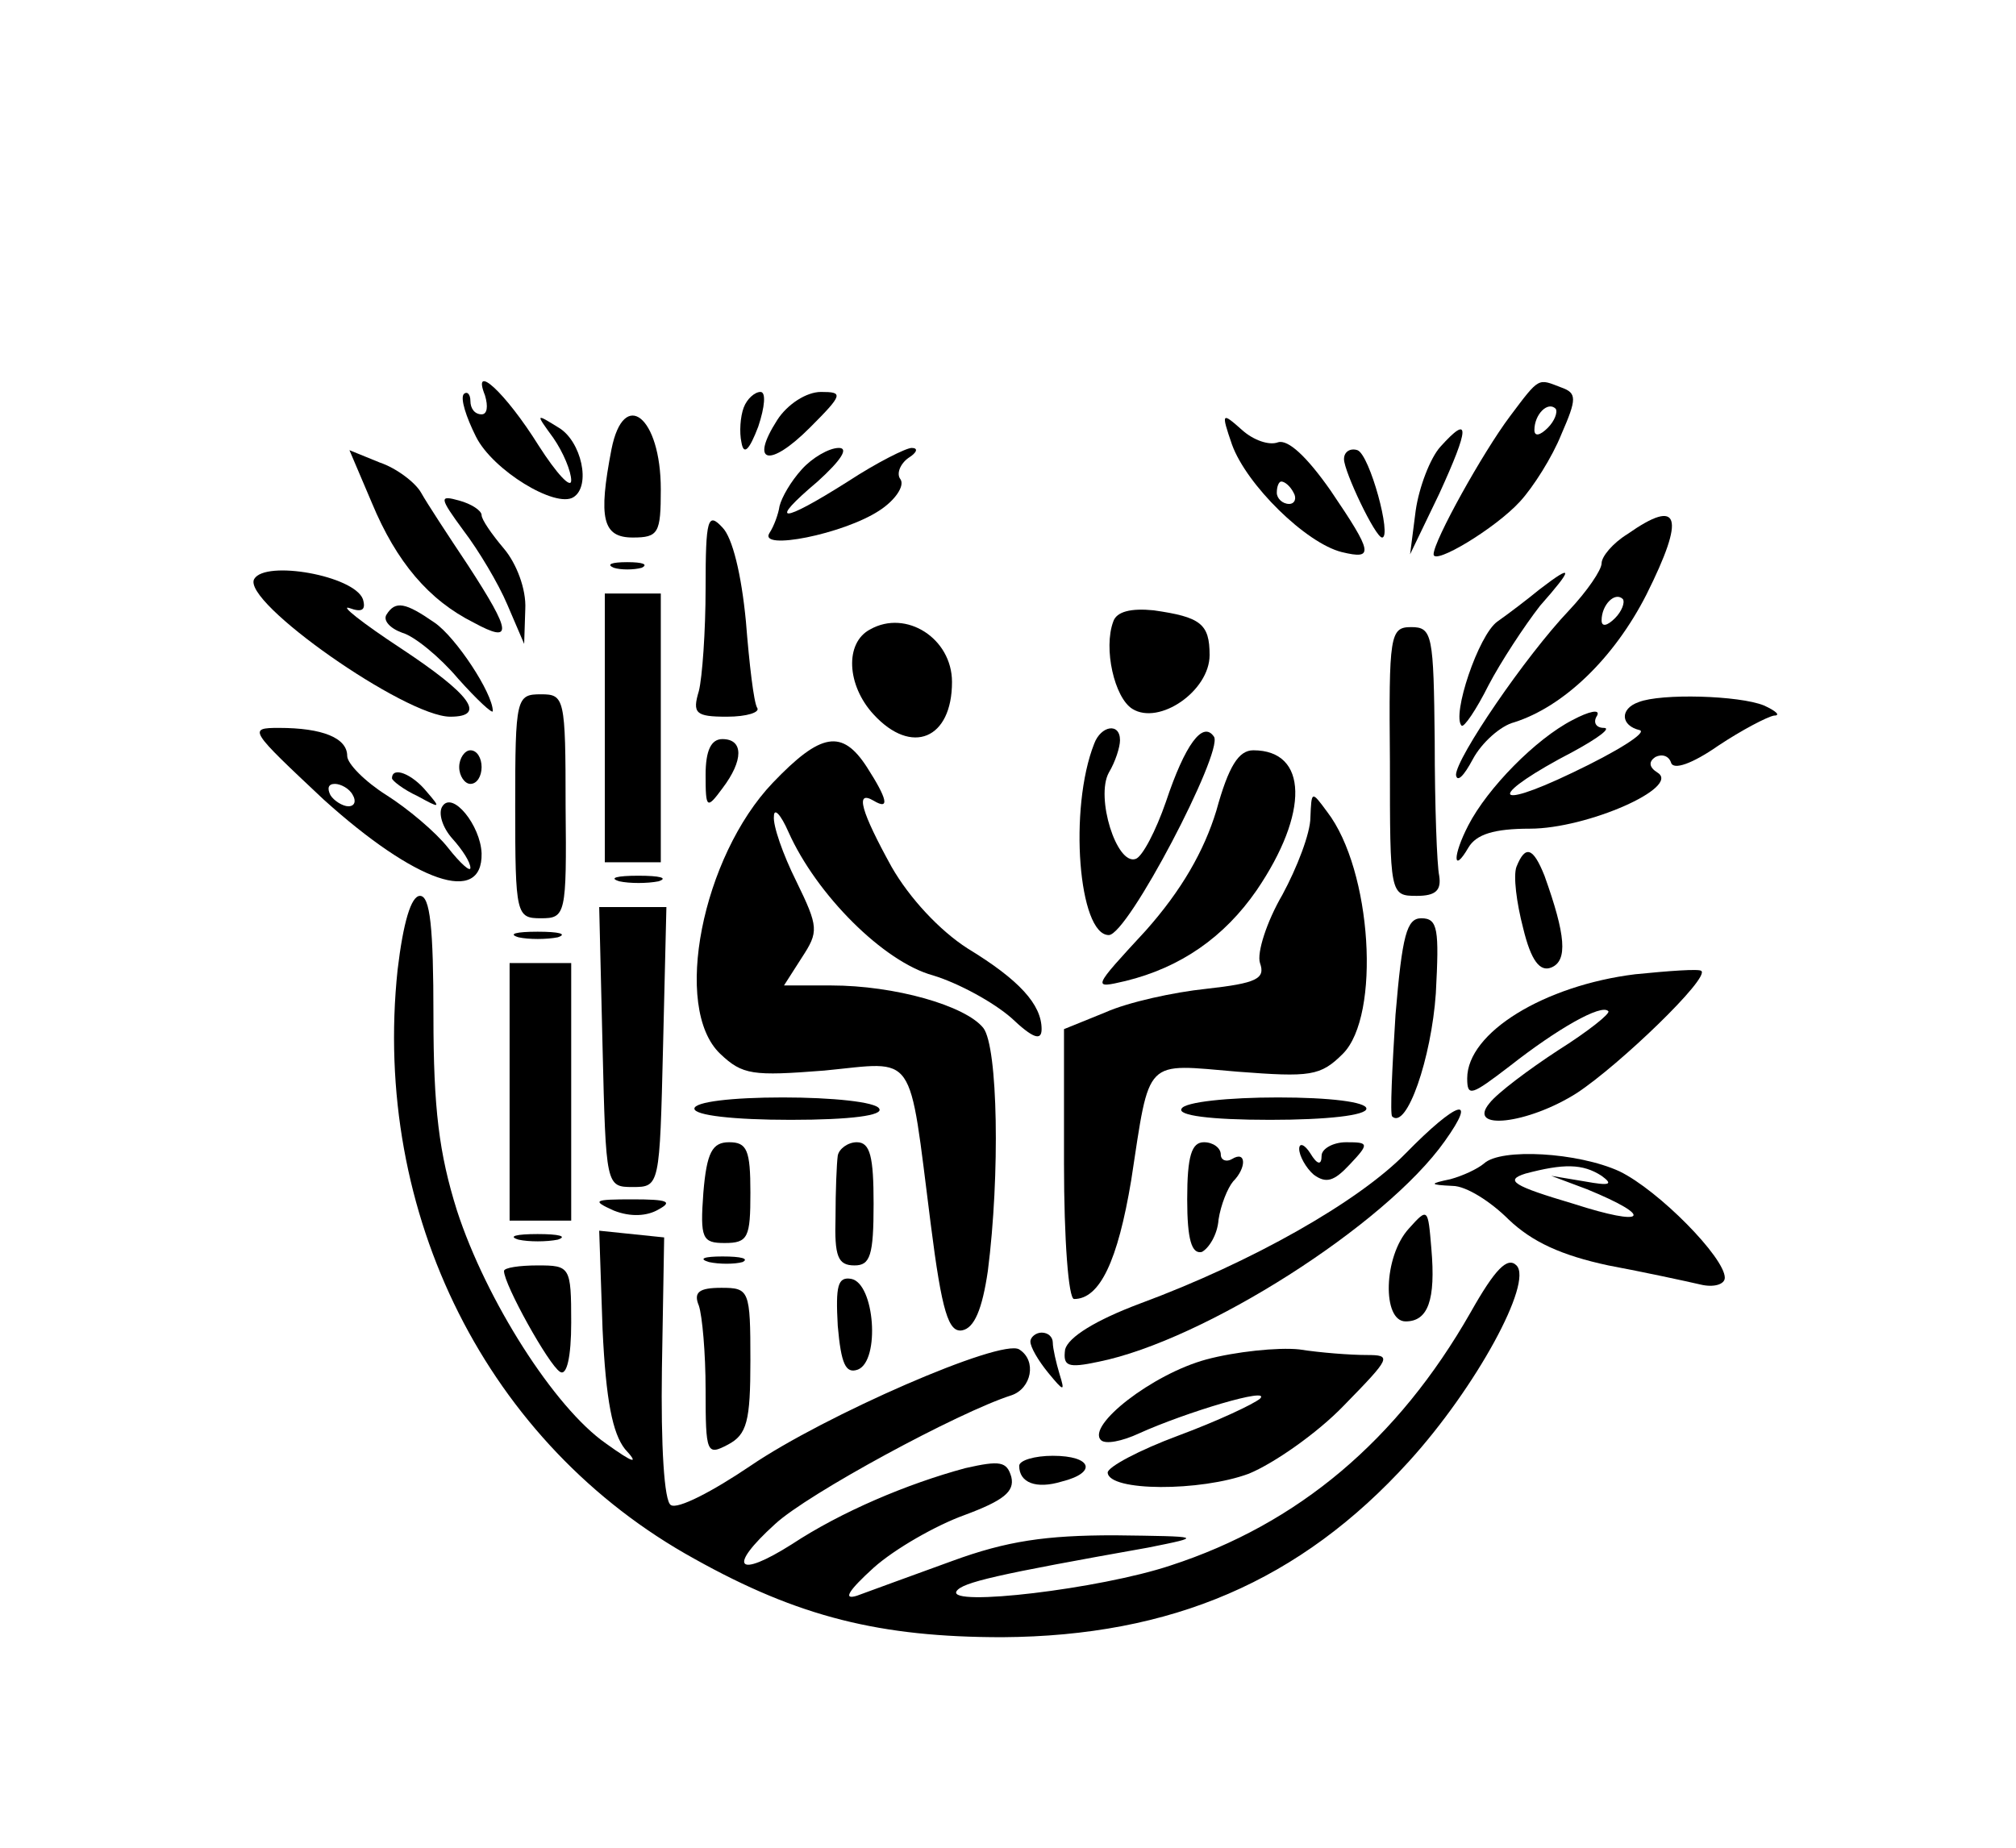 <?xml version="1.0" standalone="no"?>
<!DOCTYPE svg PUBLIC "-//W3C//DTD SVG 20010904//EN"
 "http://www.w3.org/TR/2001/REC-SVG-20010904/DTD/svg10.dtd">
<svg version="1.0" xmlns="http://www.w3.org/2000/svg"
 width="180pt" height="165pt" viewBox="0 0 180 165"
 preserveAspectRatio="xMidYMid meet">

<g transform="translate(0,165) scale(0.1,-0.1)"
fill="#000000" stroke="none">
<path d="M433 1297 c3 -10 2 -17 -3 -17 -6 0 -10 5 -10 12 0 6 -3 9 -6 6 -3
-4 2 -20 11 -38 15 -30 71 -64 87 -54 16 10 7 50 -13 62 -21 13 -21 13 -5 -9
9 -13 16 -30 16 -38 0 -8 -13 6 -29 31 -30 48 -60 75 -48 45z"/>
<path d="M1348 1278 c-24 -32 -68 -111 -68 -123 0 -10 55 23 77 47 12 13 29
40 37 60 14 32 14 37 0 42 -21 8 -19 10 -46 -26z m34 -10 c-7 -7 -12 -8 -12
-2 0 14 12 26 19 19 2 -3 -1 -11 -7 -17z"/>
<path d="M664 1286 c-3 -8 -4 -22 -2 -31 2 -12 7 -7 15 14 6 18 7 31 2 31 -5
0 -12 -6 -15 -14z"/>
<path d="M694 1275 c-25 -39 -7 -43 29 -7 30 30 30 32 10 32 -13 0 -30 -11
-39 -25z"/>
<path d="M546 1249 c-12 -62 -8 -79 19 -79 23 0 25 4 25 43 0 65 -33 91 -44
36z"/>
<path d="M1100 1253 c13 -36 66 -88 98 -96 29 -7 28 -1 -10 55 -21 30 -38 46
-47 43 -8 -3 -22 2 -32 11 -18 16 -19 16 -9 -13z m55 -43 c3 -5 1 -10 -4 -10
-6 0 -11 5 -11 10 0 6 2 10 4 10 3 0 8 -4 11 -10z"/>
<path d="M1286 1251 c-9 -10 -19 -36 -22 -57 l-5 -39 26 54 c27 59 28 72 1 42z"/>
<path d="M332 1201 c22 -53 51 -87 91 -107 35 -19 34 -9 -5 51 -18 27 -37 56
-42 65 -5 9 -22 22 -37 27 l-27 11 20 -47z"/>
<path d="M716 1231 c-10 -11 -18 -25 -20 -33 -1 -7 -5 -18 -9 -24 -10 -16 66
-1 98 20 14 9 23 22 19 28 -4 5 0 14 7 19 8 5 9 9 3 9 -5 0 -31 -13 -57 -30
-60 -38 -72 -38 -27 0 21 19 28 30 19 30 -9 0 -24 -9 -33 -19z"/>
<path d="M1200 1240 c0 -11 28 -70 34 -70 9 0 -11 74 -22 78 -6 2 -12 -1 -12
-8z"/>
<path d="M414 1176 c13 -17 31 -47 39 -66 l15 -35 1 31 c1 18 -8 41 -19 54
-11 13 -20 26 -20 30 0 4 -9 10 -20 13 -18 5 -18 3 4 -27z"/>
<path d="M630 1125 c0 -39 -3 -80 -6 -92 -6 -20 -3 -23 25 -23 18 0 30 4 27 8
-3 5 -7 39 -10 77 -4 42 -12 75 -21 84 -13 14 -15 8 -15 -54z"/>
<path d="M1453 1173 c-13 -8 -23 -20 -23 -26 0 -6 -13 -25 -29 -42 -39 -41
-101 -132 -101 -147 1 -7 7 -1 15 14 8 15 25 30 37 33 44 14 89 57 118 114 35
70 30 87 -17 54z m-11 -75 c-7 -7 -12 -8 -12 -2 0 14 12 26 19 19 2 -3 -1 -11
-7 -17z"/>
<path d="M548 1143 c6 -2 18 -2 25 0 6 3 1 5 -13 5 -14 0 -19 -2 -12 -5z"/>
<path d="M227 1133 c-12 -20 135 -123 175 -123 33 0 18 20 -44 61 -35 23 -55
39 -46 36 11 -4 15 -2 12 8 -8 21 -87 35 -97 18z"/>
<path d="M1375 1124 c-11 -9 -28 -22 -38 -29 -17 -12 -41 -84 -32 -93 2 -2 13
14 24 36 11 21 32 53 46 71 30 34 30 38 0 15z"/>
<path d="M540 1000 l0 -120 25 0 25 0 0 120 0 120 -25 0 -25 0 0 -120z"/>
<path d="M345 1101 c-3 -5 3 -12 14 -16 11 -3 34 -22 50 -41 17 -19 31 -32 31
-29 0 16 -33 66 -52 79 -26 18 -35 20 -43 7z"/>
<path d="M994 1095 c-9 -24 1 -68 17 -78 24 -15 69 16 69 48 0 28 -8 34 -50
40 -20 2 -33 -1 -36 -10z"/>
<path d="M777 1088 c-23 -12 -21 -50 3 -76 34 -37 70 -22 70 29 0 39 -41 65
-73 47z"/>
<path d="M1241 970 c0 -119 0 -120 24 -120 17 0 22 5 20 18 -2 9 -4 63 -4 120
-1 95 -2 102 -21 102 -19 0 -20 -7 -19 -120z"/>
<path d="M460 930 c0 -97 1 -100 23 -100 22 0 23 3 22 100 0 97 -1 100 -22
100 -22 0 -23 -3 -23 -100z"/>
<path d="M1463 1023 c-17 -6 -16 -21 1 -25 7 -2 -20 -19 -60 -38 -75 -36 -74
-20 1 19 22 12 34 21 27 21 -7 0 -10 5 -6 11 3 6 -7 4 -22 -4 -33 -17 -76 -61
-93 -94 -14 -27 -14 -44 0 -20 7 12 23 17 55 17 51 0 135 37 114 50 -8 5 -8
10 -2 14 6 3 12 1 14 -5 2 -7 19 -1 42 15 21 14 44 26 50 27 6 0 2 4 -9 9 -22
9 -92 11 -112 3z"/>
<path d="M289 936 c82 -74 142 -95 141 -48 -1 25 -26 56 -35 42 -4 -6 0 -19 9
-29 9 -10 16 -21 16 -26 0 -4 -9 4 -20 18 -11 14 -36 35 -55 47 -19 12 -35 28
-35 35 0 16 -22 25 -61 25 -28 0 -26 -2 40 -64z m26 4 c3 -5 2 -10 -4 -10 -5
0 -13 5 -16 10 -3 6 -2 10 4 10 5 0 13 -4 16 -10z"/>
<path d="M977 986 c-23 -58 -14 -171 13 -171 17 0 102 163 94 177 -10 15 -26
-7 -43 -58 -9 -26 -21 -49 -27 -51 -17 -6 -36 55 -24 77 6 10 10 23 10 29 0
16 -17 13 -23 -3z"/>
<path d="M630 958 c0 -30 1 -31 15 -12 19 25 19 44 0 44 -10 0 -15 -10 -15
-32z"/>
<path d="M690 951 c-63 -66 -90 -201 -47 -242 20 -19 29 -20 93 -15 83 8 75
20 95 -137 10 -79 16 -97 28 -95 11 2 18 19 23 53 11 86 9 200 -4 217 -16 20
-79 38 -136 38 l-42 0 16 25 c15 23 15 27 -5 68 -12 24 -21 50 -20 58 0 8 6 2
13 -14 25 -56 85 -116 129 -128 23 -7 54 -24 70 -38 19 -18 27 -21 27 -10 0
22 -20 44 -66 72 -25 16 -52 45 -68 73 -27 49 -33 69 -16 59 15 -9 12 2 -6 30
-22 34 -41 31 -84 -14z"/>
<path d="M410 965 c0 -8 5 -15 10 -15 6 0 10 7 10 15 0 8 -4 15 -10 15 -5 0
-10 -7 -10 -15z"/>
<path d="M1086 926 c-11 -36 -31 -71 -63 -107 -48 -52 -48 -52 -18 -45 49 12
88 39 117 81 47 69 46 125 -3 125 -13 0 -22 -14 -33 -54z"/>
<path d="M350 955 c0 -2 10 -10 23 -16 20 -11 21 -11 8 4 -13 16 -31 23 -31
12z"/>
<path d="M1170 920 c0 -14 -12 -45 -25 -69 -14 -24 -23 -52 -20 -61 5 -14 -3
-18 -48 -23 -29 -3 -70 -12 -90 -21 l-37 -15 0 -120 c0 -68 4 -121 9 -121 23
0 39 34 51 106 17 111 11 104 95 97 65 -5 74 -4 94 16 34 34 26 164 -14 216
-14 19 -14 19 -15 -5z"/>
<path d="M1354 876 c-3 -8 0 -32 6 -55 7 -29 15 -39 25 -35 15 6 13 29 -6 82
-10 25 -17 28 -25 8z"/>
<path d="M553 863 c9 -2 25 -2 35 0 9 3 1 5 -18 5 -19 0 -27 -2 -17 -5z"/>
<path d="M355 784 c-23 -218 80 -424 265 -526 93 -52 166 -70 275 -70 151 1
266 50 363 157 60 66 111 160 96 175 -8 8 -19 -3 -41 -42 -65 -114 -154 -189
-268 -226 -63 -21 -199 -37 -191 -23 5 8 36 15 171 39 50 10 49 10 -30 11 -61
0 -96 -5 -145 -23 -36 -13 -74 -27 -85 -31 -13 -4 -7 5 15 25 19 17 56 38 81
47 35 13 45 21 42 34 -4 14 -10 15 -41 8 -52 -14 -111 -39 -155 -68 -49 -31
-58 -21 -15 18 29 27 164 100 211 115 18 6 23 31 7 41 -16 10 -174 -59 -240
-104 -34 -23 -65 -39 -71 -35 -6 3 -9 53 -8 122 l2 117 -29 3 -29 3 3 -88 c3
-64 9 -93 20 -107 13 -14 8 -13 -17 5 -46 32 -107 128 -133 208 -16 51 -21 91
-21 174 0 79 -3 107 -12 107 -8 0 -15 -24 -20 -66z"/>
<path d="M538 715 c3 -124 3 -125 27 -125 24 0 24 1 27 125 l3 125 -30 0 -30
0 3 -125z"/>
<path d="M1246 744 c-3 -48 -5 -89 -3 -91 13 -12 35 52 39 110 3 57 2 67 -13
67 -13 0 -17 -15 -23 -86z"/>
<path d="M463 813 c9 -2 25 -2 35 0 9 3 1 5 -18 5 -19 0 -27 -2 -17 -5z"/>
<path d="M455 675 l0 -115 28 0 27 0 0 115 0 115 -27 0 -28 0 0 -115z"/>
<path d="M1460 780 c-81 -10 -150 -52 -150 -93 0 -17 4 -15 38 11 42 33 82 56
88 49 2 -2 -18 -18 -45 -35 -26 -17 -54 -38 -61 -47 -21 -25 34 -19 78 9 38
25 119 103 111 109 -2 2 -29 0 -59 -3z"/>
<path d="M620 660 c0 -6 35 -10 86 -10 54 0 83 4 79 10 -3 6 -42 10 -86 10
-46 0 -79 -4 -79 -10z"/>
<path d="M1055 660 c-4 -6 25 -10 79 -10 51 0 86 4 86 10 0 6 -33 10 -79 10
-44 0 -83 -4 -86 -10z"/>
<path d="M1255 620 c-42 -43 -137 -97 -237 -134 -40 -15 -64 -30 -67 -41 -2
-15 2 -17 30 -11 94 19 256 122 309 197 30 42 11 36 -35 -11z"/>
<path d="M628 585 c-3 -41 -1 -45 19 -45 21 0 23 5 23 45 0 38 -3 45 -19 45
-15 0 -20 -9 -23 -45z"/>
<path d="M748 618 c-1 -7 -2 -32 -2 -55 -1 -35 2 -43 17 -43 14 0 17 9 17 55
0 42 -3 55 -15 55 -8 0 -16 -6 -17 -12z"/>
<path d="M1060 579 c0 -36 4 -49 13 -47 6 3 14 15 15 29 2 13 8 28 13 34 12
12 12 28 -1 20 -5 -3 -10 -1 -10 4 0 6 -7 11 -15 11 -11 0 -15 -12 -15 -51z"/>
<path d="M1160 624 c0 -6 6 -17 13 -23 11 -8 18 -6 32 9 18 19 17 20 -3 20
-12 0 -22 -6 -22 -12 0 -9 -4 -8 -10 2 -5 8 -10 10 -10 4z"/>
<path d="M1325 611 c-6 -5 -19 -11 -30 -14 -19 -4 -19 -5 2 -6 12 0 34 -14 50
-30 21 -20 47 -32 89 -41 32 -6 69 -14 82 -17 12 -3 22 0 22 6 0 18 -59 78
-94 95 -37 17 -106 21 -121 7z m105 -11 c11 -8 7 -9 -15 -5 l-30 5 32 -12 c61
-25 53 -34 -12 -13 -54 16 -62 21 -43 27 34 9 51 9 68 -2z"/>
<path d="M548 569 c15 -6 30 -5 40 1 13 7 8 9 -23 9 -35 0 -37 -1 -17 -10z"/>
<path d="M1258 553 c-23 -25 -24 -83 -3 -83 20 0 27 19 23 65 -3 36 -3 37 -20
18z"/>
<path d="M463 543 c9 -2 25 -2 35 0 9 3 1 5 -18 5 -19 0 -27 -2 -17 -5z"/>
<path d="M633 523 c9 -2 23 -2 30 0 6 3 -1 5 -18 5 -16 0 -22 -2 -12 -5z"/>
<path d="M450 515 c0 -12 40 -84 50 -90 6 -4 10 13 10 44 0 50 -1 51 -30 51
-16 0 -30 -2 -30 -5z"/>
<path d="M748 466 c3 -34 7 -43 18 -39 20 8 15 77 -6 81 -12 2 -14 -6 -12 -42z"/>
<path d="M624 484 c3 -9 6 -42 6 -75 0 -57 1 -59 20 -49 17 9 20 21 20 75 0
63 -1 65 -26 65 -20 0 -25 -4 -20 -16z"/>
<path d="M920 452 c0 -5 7 -17 16 -28 14 -17 15 -17 10 -1 -3 10 -6 23 -6 28
0 5 -4 9 -10 9 -5 0 -10 -4 -10 -8z"/>
<path d="M1077 436 c-48 -13 -107 -59 -94 -72 4 -4 19 -1 34 6 42 19 119 42
108 31 -6 -5 -38 -20 -73 -33 -35 -13 -63 -28 -63 -33 1 -17 83 -17 126 -1 22
9 61 36 85 61 42 43 43 45 20 45 -14 0 -41 2 -60 5 -19 2 -57 -2 -83 -9z"/>
<path d="M910 341 c0 -15 15 -21 38 -14 32 8 27 23 -8 23 -16 0 -30 -4 -30 -9z"/>
</g>
</svg>
